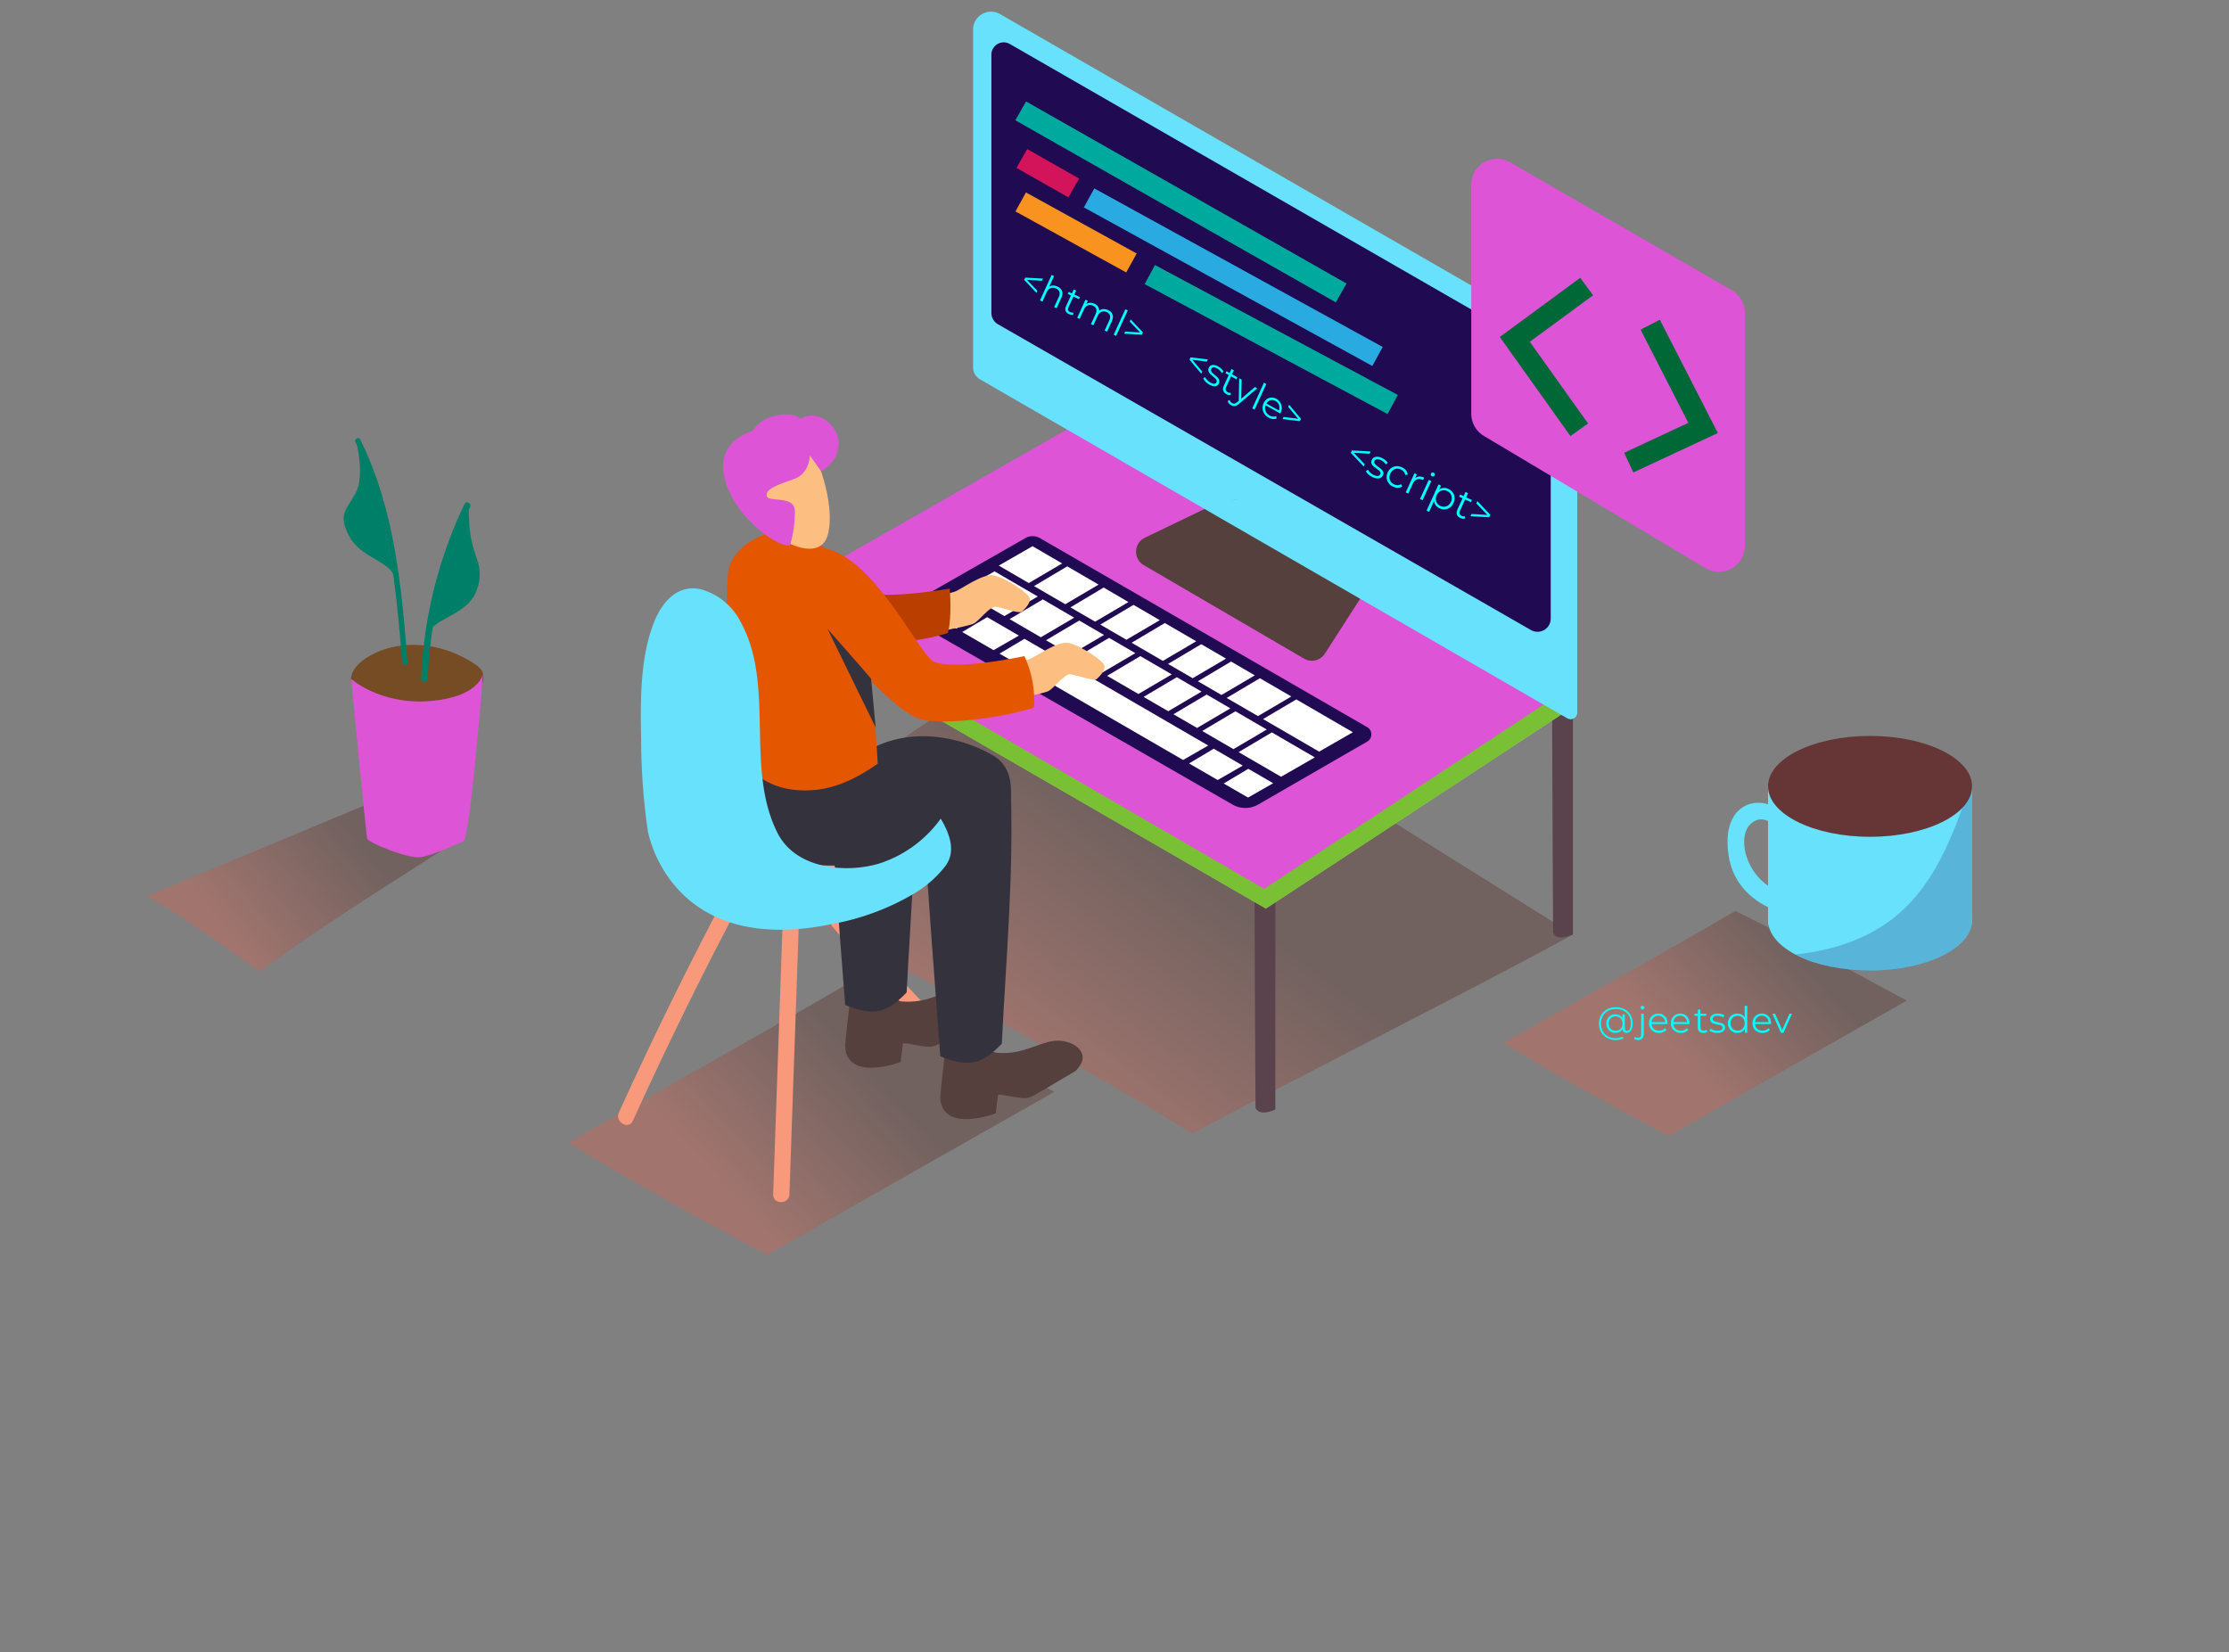 <?xml version="1.0" encoding="utf-8"?>
<svg viewBox="-5.477 22.886 411.418 304.964" xmlns="http://www.w3.org/2000/svg" xmlns:xlink="http://www.w3.org/1999/xlink">
  <rect x="-5.477" y="22.886" width="411.418" height="304.964" fill="#808080" stroke="none"/>
  <defs>
    <linearGradient id="linear-gradient" x1="311.03" y1="208.3" x2="332.41" y2="188.56" gradientUnits="userSpaceOnUse" gradientTransform="matrix(1, 0, 0, 1, -7.446, 8.439)">
      <stop offset="0" stop-color="#e75d48"/>
      <stop offset="1" stop-color="#502019"/>
    </linearGradient>
    <linearGradient id="linear-gradient-2" x1="137.47" y1="235.44" x2="163.23" y2="211.66" xlink:href="#linear-gradient"/>
    <linearGradient id="linear-gradient-3" x1="44.8" y1="187.6" x2="68.37" y2="168.6" xlink:href="#linear-gradient"/>
    <linearGradient id="linear-gradient-4" x1="189.93" y1="210.01" x2="218.27" y2="172.22" xlink:href="#linear-gradient"/>
  </defs>
  <path d="M 193.961 312.799 L 4.166 200.634 C -1.874 197.245 -7.056 191.667 -1.17 188.026 L 189.318 78.248 C 192.178 76.477 196.513 75.321 199.418 77.005 L 398.63 192.602 C 404.67 196.112 405.759 205.915 399.73 209.424 L 218.979 312.623 C 211.258 317.102 201.744 317.169 193.961 312.799 Z" style="fill: rgba(4, 32, 60, 0);"/>
  <path d="M 314.843 191.039 C 301.683 198.709 292.283 203.869 272.043 215.419 C 287.363 224.729 300.753 231.559 302.473 232.579 L 346.473 207.579 C 342.903 205.749 331.223 199.139 314.843 191.039 Z" opacity="0.32" fill="url(#linear-gradient)"/>
  <path d="M151,204.47c-15.86,9.25-27.19,15.46-51.58,29.38,18.46,11.22,34.6,19.46,36.68,20.68l53-30.09C184.85,222.2,170.78,214.23,151,204.47Z" opacity="0.32" fill="url(#linear-gradient-2)"/>
  <path d="M54.27,193.95c8.23-5.48,16.6-10.76,24.92-16.09l-11.82-8.63L21.59,188.33c5.53,2.9,13,8.33,20.86,13.86C46.36,199.4,50.27,196.61,54.27,193.95Z" opacity="0.32" fill="url(#linear-gradient-3)"/>
  <path d="M83.68,147.26a2.1,2.1,0,0,0-.37-.78,4.67,4.67,0,0,0-1.14-1c-5.81-3.93-13.86-5-20-1.17-1.4.88-3.49,2.87-2.66,4.75.48,1.09,1.94,1.73,3,2.17A44.57,44.57,0,0,0,73,154c1.3.22,2.62.44,3.93.56a5.43,5.43,0,0,0,4.79-2.05C82.63,151.32,84.09,149,83.68,147.26Z" fill="#754c24"/>
  <path d="M59.34,148.2s5.3,4.8,14.46,4.1,9.87-5,9.87-5-2.37,30.36-3.62,30.88-5.93,2.78-8.19,2.95-9.4-2.69-9.58-3.48S59.34,148.2,59.34,148.2Z" style="fill: rgb(222, 84, 214);"/>
  <path d="M61,104c-.28-.57-1.15-.07-.86.5,6.27,12.64,7.49,26.87,8.62,40.69.05.63,1.05.64,1,0C68.63,131.14,67.37,116.76,61,104Z" fill="#007f68"/>
  <path d="M 81.12 119.11 C 81.12 118.45 80.97 117.11 81.04 116 L 80.34 116.44 C 77.96 122.23 74.4 135.83 73.34 139.99 C 74.79 136.87 80.72 136.44 82.46 131.99 C 83.228 130.101 83.264 127.994 82.56 126.08 C 81.702 123.851 81.215 121.496 81.12 119.11 Z" fill="#007f68"/>
  <path d="M 60.21 104.08 C 60.21 104.08 61.96 110.64 60.15 113.92 C 58.34 117.2 56.85 117.85 59.01 121.92 C 61.17 125.99 66.95 126.54 67.33 129.66 C 67.71 132.78 64.57 109.65 60.21 104.08 Z" fill="#007f68"/>
  <path d="M80.26,115.92a82.45,82.45,0,0,0-8,32.26c0,.78,1.19.77,1.22,0a81,81,0,0,1,7.79-31.66C81.65,115.83,80.6,115.21,80.26,115.92Z" fill="#007f68"/>
  <path d="M214.59,232.12c16.12-8.68,54.27-27.87,70.27-36.75l-92.08-57.61-66.44,45.11C143.2,191.69,191.26,217.69,214.59,232.12Z" opacity="0.32" fill="url(#linear-gradient-4)"/>
  <path d="M136.88,135c.07,21.33.19,40.53.19,40.53s.45,1.74,3.66.32V133.72C139.45,134.15,138.17,134.56,136.88,135Z" fill="#5b434d"/>
  <path d="M226.07,186.84c.07,21.33.19,40.53.19,40.53s.45,1.74,3.66.32V185.6C228.64,186,227.36,186.44,226.07,186.84Z" fill="#5b434d"/>
  <path d="M281,154.52c.07,21.33.19,40.53.19,40.53s.45,1.74,3.66.32V153.28C283.58,153.7,282.3,154.12,281,154.52Z" fill="#5b434d"/>
  <polyline points="136.13 133.72 136.13 137.35 228.17 190.6 284.77 153.43 284.86 149.37" fill="#a5dd73"/>
  <polyline points="136.13 133.72 136.13 137.35 228.17 190.6 284.77 153.43 284.86 149.37" fill="#6db720" opacity="0.76"/>
  <polygon points="136.13 133.72 195.35 99.94 284.86 149.37 227.85 186.96 136.13 133.72" style="fill: rgb(222, 84, 214);"/>
  <path d="M218.31,116.14l-12.47,6a2.87,2.87,0,0,0-.2,5.07l29.57,17.25a2.87,2.87,0,0,0,3.86-.93l7.18-11.17" fill="#56403d"/>
  <path d="M281,84.17,179.13,25.5a3.31,3.31,0,0,0-5,2.87V90.7a2.56,2.56,0,0,0,1.28,2.21l108.39,62.57a1.23,1.23,0,0,0,1.85-1.07V92.33A9.42,9.42,0,0,0,281,84.17Z" fill="#68e1fd"/>
  <path d="M180.9,31l96.46,55.5a6.76,6.76,0,0,1,3.39,5.86v44.7a2.44,2.44,0,0,1-3.66,2.12L178.72,82.74a2.41,2.41,0,0,1-1.21-2.09V33A2.27,2.27,0,0,1,180.9,31Z" fill="#200a52"/>
  <ellipse cx="222.52" cy="115.11" rx="1.05" ry="0.01" transform="matrix(0.982, -0.189, 0.189, 0.982, -17.76, 44.17)" fill="#ab643c"/>
  <ellipse cx="273.43" cy="87.89" rx="1.05" ry="1.14" fill="#659fe4"/>
  <ellipse cx="270.08" cy="86.22" rx="1.05" ry="1.14" fill="#c5e9ff"/>
  <line x1="182.92" y1="43.35" x2="242.07" y2="76.96" fill="none" stroke="#00a99d" stroke-miterlimit="10" stroke-width="4"/>
  <line x1="183.13" y1="52.14" x2="192.71" y2="57.58" fill="none" stroke="#d4145a" stroke-miterlimit="10" stroke-width="4"/>
  <line x1="195.54" y1="59.42" x2="248.78" y2="88.69" fill="none" stroke="#29abe2" stroke-miterlimit="10" stroke-width="4"/>
  <line x1="182.92" y1="60.16" x2="203.36" y2="71.43" fill="none" stroke="#f7931e" stroke-miterlimit="10" stroke-width="4"/>
  <line x1="206.75" y1="73.57" x2="251.58" y2="97.55" stroke="#00a99d" stroke-miterlimit="10" stroke-width="4" style="fill: rgb(186, 218, 85);"/>
  <path d="M316.58,80.64v43a4.79,4.79,0,0,1-7.25,4.12l-40.91-24.4a4.79,4.79,0,0,1-2.34-4.12V57a4.79,4.79,0,0,1,7.19-4.15l40.91,23.62A4.79,4.79,0,0,1,316.58,80.64Z" style="fill: rgb(222, 84, 214);"/>
  <polyline points="287.38 75.78 274.12 85.53 286.01 102.22" stroke="#006837" stroke-miterlimit="10" stroke-width="4" fill="none"/>
  <polyline points="299.11 82.82 308.87 101.88 295.15 108.28" fill="none" stroke-miterlimit="10" stroke-width="4" style=""/>
  <path d="M 300.89 81.908 L 310.65 100.968 L 311.596 102.815 L 309.715 103.693 L 295.995 110.093 L 294.305 106.468 L 306.144 100.945 L 297.33 83.732 Z" style="fill: rgb(0, 104, 55);"/>
  <path d="M183.77,122.22,162.28,134.5a1.48,1.48,0,0,0,0,2.56L222,171.39a4.77,4.77,0,0,0,4.76,0l20.11-11.61a1.54,1.54,0,0,0,0-2.67l-60.4-34.89A2.67,2.67,0,0,0,183.77,122.22Z" fill="#200a52"/>
  <path d="M216.24,141.8l-6.13,3.64,4.55,2.64,6.16-3.62Z" fill="#fff"/>
  <path d="M209.52,137.89l-6.13,3.64,5.77,3.35,6.16-3.62Z" fill="#fff"/>
  <path d="M185.1,123.71l-6.23,3.58,5.54,3.22,6.16-3.62Z" fill="#fff"/>
  <path d="M198.23,131.34,192.1,135l4.55,2.64,6.16-3.62Z" fill="#fff"/>
  <path d="M191.51,127.43l-6.13,3.64,5.76,3.35c.68-.39,4.54-2.67,6.16-3.62Z" fill="#fff"/>
  <path d="M221.75,145l-6.13,3.64,4.36,2.53,6.15-3.62Z" fill="#fff"/>
  <path d="M203.74,134.54l-6.13,3.64,4.82,2.8,6.16-3.62Z" fill="#fff"/>
  <path d="M227.07,148.08l-6.13,3.64,5.77,3.35,6.16-3.62Z" fill="#fff"/>
  <polygon points="233.79 151.99 227.65 155.62 238 161.63 244.23 158.05 233.79 151.99" fill="#fff"/>
  <path d="M178.08,128.35l-6.23,3.58,8.06,4.68,6.16-3.62Z" fill="#fff"/>
  <path d="M193.72,137.43l-6.13,3.64,4.55,2.64,6.16-3.62Z" fill="#fff"/>
  <path d="M205,144l-6.13,3.64,5.77,3.35,6.16-3.62Z" fill="#fff"/>
  <path d="M199.23,140.63l-6.13,3.64,4.82,2.8,6.16-3.62Z" fill="#fff"/>
  <path d="M211.73,147.89l-6.13,3.64,4.55,2.64,6.15-3.62Z" fill="#fff"/>
  <path d="M217.24,151.09l-6.13,3.64,4.36,2.53,6.15-3.62Z" fill="#fff"/>
  <path d="M187,133.53l-6.13,3.64,5.76,3.35,6.16-3.62Z" fill="#fff"/>
  <path d="M222.55,154.18l-6.13,3.64,5.77,3.35,6.15-3.62Z" fill="#fff"/>
  <polygon points="223.14 161.72 230.97 166.27 237.21 162.69 229.27 158.08 223.14 161.72" fill="#fff"/>
  <polygon points="218.55 161.09 213.99 163.81 219.28 166.87 223.91 164.21 218.55 161.09" fill="#fff"/>
  <polygon points="220.38 167.51 224.88 170.11 229.52 167.46 224.93 164.8 220.38 167.51" fill="#fff"/>
  <polygon points="170.39 133.12 165.61 135.78 171.03 138.91 175.72 136.22 170.39 133.12" fill="#fff"/>
  <polygon points="176.73 136.81 172.12 139.55 177.91 142.9 182.59 140.21 176.73 136.81" fill="#fff"/>
  <polygon points="183.61 140.8 179.01 143.54 212.89 163.17 217.53 160.5 183.61 140.8" fill="#fff"/>
  <ellipse cx="339.69" cy="192.74" rx="18.83" ry="9.31" fill="#68e1fd"/>
  <path d="M358.53,167.94v25.32s-14,13-37.67.21V167.94" fill="#68e1fd"/>
  <path d="M343.83,192.49c-5.2,4-11.48,5.9-17.92,6.58a30.14,30.14,0,0,0,13.78,3c10,0,18.17-3.86,18.77-8.74l.06-.05V167.94h-.35C355,177,351.66,186.41,343.83,192.49Z" fill="#200a52" opacity="0.21"/>
  <path d="M323.68,177s-3.12-4.77-6.06-2-.37,12.3,8.26,13.22V192s-10.83-1.47-12.3-11.2,5.51-11.23,9-8.55" fill="#68e1fd"/>
  <ellipse cx="339.69" cy="168.04" rx="18.83" ry="9.31" fill="#663535"/>
  <path d="M162.47,168c-4.64-3.24-10.1-5-16-3.72-6.28,1.38-11.72,5.33-18.12,6.3-1,.15-5.05-.11-5.67.48-17.81,16.86,32,15.05,32,15.05,4.83-4,9.38-7.85,14.18-11.85C167.4,171.06,165,169.78,162.47,168Z" fill="#f8997c"/>
  <path d="M139,192.48l-1.77,50.86c-.07,1.93,2.93,1.93,3,0L142,192.48C142.1,190.55,139.11,190.56,139,192.48Z" fill="#f8997c"/>
  <path d="M176.37,219.69q-13.6-13.31-26-27.78c-1.26-1.47-3.37.66-2.12,2.12q12.38,14.46,26,27.78C175.63,223.16,177.76,221,176.37,219.69Z" fill="#f8997c"/>
  <path d="M128.64,187.78q-10.56,19.93-19.89,40.47c-.79,1.74,1.79,3.27,2.59,1.51q9.33-20.54,19.89-40.47C132.13,187.59,129.55,186.07,128.64,187.78Z" fill="#f8997c"/>
  <path d="M163.71,134c.61-.15,5.74-1.47,7-1.89s5.16-3.45,7.28-3,6.39,3.26,6.59,4.2-1,2.08-1.45,2.49-3.54-.72-4.74-.91-3.11,2.65-4.24,3.15-8.43,1.81-8.43,1.81" fill="#fcbf81"/>
  <path d="M177.5,146.46c.61-.15,5.74-1.47,7-1.89s5.16-3.45,7.28-3,6.39,3.26,6.59,4.2-1,2.08-1.45,2.49-3.54-.72-4.74-.91-3.11,2.65-4.24,3.15-8.43,1.81-8.43,1.81" fill="#fcbf81"/>
  <path d="M175.51,211.09c.93-1,1.54-2,1.22-3.05-.57-1.87-3.11-2.63-4.85-2.53s-3.54,1-5.3,1.5a13.17,13.17,0,0,1-5.75.71,1.28,1.28,0,0,1-.8-.45,3.17,3.17,0,0,1-2.33-2.12l-5.76-2.06s-1.47,12.17-1.42,13c.43,6.57,10.24,2.82,10.24,2.82s.35-3,.44-3.37,3.85.77,5.4.53a6.8,6.8,0,0,0,2-.93c1.16-.64,2.3-1.32,3.43-2S174.34,211.79,175.51,211.09Z" fill="#56403d"/>
  <path d="M154,166.17c-2.16.21-4.32.49-6.47.8q1.34,20.73,3,41.43c5.6,2.29,7.87,1.23,11.34-2.32.66-13.17,1.81-27,1.78-40.28C160.45,165.94,157.23,166.08,154,166.17Z" fill="#34323d"/>
  <path d="M130.73,162.38s-.93,15.13,6.67,18.5,23.19,1.69,30.86-2.81a82.82,82.82,0,0,1,12.44-6.21s2-6.62-2.81-9.48-15.35-6.4-24.73,0" fill="#34323d"/>
  <path d="M169.48,139.73c.81-3.09.34-8.19.34-8.19s-9.49,1.62-13.49,1-10.54-9-10.54-9l.89,16.6C154.26,141.73,162.11,142.07,169.48,139.73Z" fill="#ba3e00"/>
  <path d="M193.06,220.57c.93-1,1.54-2,1.22-3.05-.57-1.87-3.11-2.63-4.85-2.53s-3.54,1-5.3,1.5a13.17,13.17,0,0,1-5.75.71,1.28,1.28,0,0,1-.8-.45,3.17,3.17,0,0,1-2.33-2.12l-5.76-2.06s-1.47,12.17-1.42,13c.43,6.57,10.24,2.82,10.24,2.82s.35-3,.44-3.37,3.85.77,5.4.53a6.8,6.8,0,0,0,2-.93c1.16-.64,2.3-1.32,3.43-2S191.9,221.27,193.06,220.57Z" fill="#56403d"/>
  <path d="M170.9,162.75c-2-.94-4.06-.84-6.44-.83.33,4.87.15,6.62.45,11.48l.08,1.29c.92,14.4,2,28.79,3.1,43.18,5.6,2.29,7.87,1.23,11.34-2.32.77-15.33,2.22-31.51,1.66-46.77C177.86,165.58,175,164.67,170.9,162.75Z" fill="#34323d"/>
  <path d="M130.6,159.25c0,.37.07,1.62.13,3.13,3.15,4.15,7,6.58,13,6.4,4.89-.14,9-2.28,12.8-4.92-.48-8.85-1.91-24-4.14-34.53-.19-.89-2.5-1.49-3.18-1.86-1.59-.87-.66-2.37-2.22-3.3a53.5,53.5,0,0,0-7.05-3.44h-.06c-3.89-.06-10.6,2.94-11,8.15-.61,8,.27,12.85.89,20.84C130,152.94,130.33,156.12,130.6,159.25Z" fill="#e55600"/>
  <path d="M144.15,105.56c.51.13,4.83,10.07,3.14,16.11s-11.95-.17-14.53-4.77S134.45,103,144.15,105.56Z" fill="#fcbf81"/>
  <path d="M144,106.95s0,3.28-2.87,4.34-5.26,1.77-5.1,3.1,5.19-.19,5.21,2.85a22.66,22.66,0,0,1-.82,6.06c-.32,1.49-8.93-3.08-11.77-10.86s4.27-9.85,4.62-9.9,1-2.17,4.47-2.93,4.47.6,4.47.6a4.23,4.23,0,0,1,5.09.55c3.21,2.55,2.4,7.21-1.24,9.1Z" style="paint-order: stroke markers; fill: rgb(222, 84, 214);"/>
  <path d="M183.6,144c-4.47.93-13.55,2.41-16.76,1-2.49-1.09-10.8-18.91-19.83-20.82l-1.22,13.6s12.77,16.2,18.67,17.87c4.29,1.21,15.84-.41,20.91-2.17A19.35,19.35,0,0,0,183.6,144Z" fill="#e55600"/>
  <path d="M155.31,148.19c-.65-.84-8.05-9.22-8.05-9.22l8.89,18.21Z" fill="#34323d"/>
  <path d="M168.16,174a22.48,22.48,0,0,1-11.24,8.25c-6.34,1.93-15.56,1-18.89-5.61-6.06-12.06-.37-27.16-6.77-38.89a11.76,11.76,0,0,0-7.43-6.1c-4.15-.91-7,2.21-8.5,5.88-2.7,6.58-2.6,14.77-2.47,21.78a118.92,118.92,0,0,0,1.23,16.92s3.88,23.51,34.12,17.2a45.47,45.47,0,0,0,14.86-5.5,20.48,20.48,0,0,0,6.06-5.33C171,179.88,169.75,176.69,168.16,174Z" fill="#68e1fd"/>
  <path d="M 292.779 208.8 C 293.379 208.8 293.912 208.923 294.379 209.17 C 294.852 209.417 295.219 209.767 295.479 210.22 C 295.746 210.667 295.879 211.177 295.879 211.75 C 295.879 212.323 295.779 212.767 295.579 213.08 C 295.386 213.4 295.116 213.56 294.769 213.56 C 294.549 213.56 294.369 213.497 294.229 213.37 C 294.096 213.237 294.022 213.057 294.009 212.83 C 293.876 213.063 293.692 213.243 293.459 213.37 C 293.226 213.497 292.962 213.56 292.669 213.56 C 292.356 213.56 292.072 213.487 291.819 213.34 C 291.566 213.187 291.369 212.98 291.229 212.72 C 291.082 212.453 291.009 212.157 291.009 211.83 C 291.009 211.497 291.082 211.2 291.229 210.94 C 291.369 210.68 291.566 210.477 291.819 210.33 C 292.072 210.183 292.356 210.11 292.669 210.11 C 292.956 210.11 293.212 210.17 293.439 210.29 C 293.672 210.41 293.859 210.583 293.999 210.81 L 293.999 210.13 L 294.429 210.13 L 294.429 212.67 C 294.429 212.85 294.469 212.98 294.549 213.06 C 294.622 213.14 294.722 213.18 294.849 213.18 C 295.056 213.18 295.222 213.057 295.349 212.81 C 295.469 212.557 295.529 212.207 295.529 211.76 C 295.529 211.24 295.412 210.783 295.179 210.39 C 294.946 209.997 294.622 209.69 294.209 209.47 C 293.789 209.25 293.312 209.14 292.779 209.14 C 292.239 209.14 291.759 209.253 291.339 209.48 C 290.919 209.707 290.596 210.023 290.369 210.43 C 290.136 210.837 290.019 211.303 290.019 211.83 C 290.019 212.35 290.132 212.817 290.359 213.23 C 290.592 213.637 290.916 213.957 291.329 214.19 C 291.742 214.417 292.216 214.53 292.749 214.53 C 292.962 214.53 293.182 214.503 293.409 214.45 C 293.642 214.403 293.852 214.33 294.039 214.23 L 294.149 214.56 C 293.956 214.66 293.732 214.737 293.479 214.79 C 293.232 214.843 292.989 214.87 292.749 214.87 C 292.142 214.87 291.606 214.74 291.139 214.48 C 290.666 214.22 290.299 213.86 290.039 213.4 C 289.779 212.94 289.649 212.417 289.649 211.83 C 289.649 211.237 289.779 210.713 290.039 210.26 C 290.306 209.8 290.676 209.443 291.149 209.19 C 291.629 208.93 292.172 208.8 292.779 208.8 Z M 292.729 213.17 C 292.969 213.17 293.186 213.117 293.379 213.01 C 293.572 212.897 293.726 212.74 293.839 212.54 C 293.946 212.333 293.999 212.097 293.999 211.83 C 293.999 211.563 293.946 211.33 293.839 211.13 C 293.726 210.923 293.572 210.767 293.379 210.66 C 293.186 210.547 292.969 210.49 292.729 210.49 C 292.482 210.49 292.262 210.547 292.069 210.66 C 291.876 210.773 291.722 210.93 291.609 211.13 C 291.502 211.33 291.449 211.563 291.449 211.83 C 291.449 212.09 291.502 212.323 291.609 212.53 C 291.722 212.73 291.876 212.887 292.069 213 C 292.262 213.113 292.482 213.17 292.729 213.17 ZM 296.886 214.86 C 296.739 214.86 296.599 214.843 296.466 214.81 C 296.332 214.77 296.226 214.713 296.146 214.64 L 296.306 214.27 C 296.446 214.39 296.629 214.45 296.856 214.45 C 297.049 214.45 297.196 214.397 297.296 214.29 C 297.396 214.177 297.446 214.01 297.446 213.79 L 297.446 210.01 L 297.916 210.01 L 297.916 213.79 C 297.916 214.123 297.826 214.387 297.646 214.58 C 297.472 214.767 297.219 214.86 296.886 214.86 Z M 297.686 209.23 C 297.586 209.23 297.502 209.197 297.436 209.13 C 297.369 209.063 297.336 208.983 297.336 208.89 C 297.336 208.797 297.369 208.717 297.436 208.65 C 297.502 208.583 297.586 208.55 297.686 208.55 C 297.786 208.55 297.869 208.583 297.936 208.65 C 298.002 208.717 298.036 208.793 298.036 208.88 C 298.036 208.98 298.002 209.063 297.936 209.13 C 297.869 209.197 297.786 209.23 297.686 209.23 ZM 302.319 211.77 L 302.309 211.92 L 299.359 211.92 C 299.385 212.28 299.529 212.573 299.789 212.8 C 300.042 213.027 300.362 213.14 300.749 213.14 C 300.969 213.14 301.169 213.1 301.349 213.02 C 301.535 212.947 301.695 212.833 301.829 212.68 L 302.099 212.99 C 301.939 213.177 301.742 213.32 301.509 213.42 C 301.275 213.513 301.019 213.56 300.739 213.56 C 300.372 213.56 300.052 213.483 299.779 213.33 C 299.499 213.177 299.279 212.963 299.119 212.69 C 298.965 212.417 298.889 212.11 298.889 211.77 C 298.889 211.423 298.962 211.113 299.109 210.84 C 299.262 210.567 299.469 210.357 299.729 210.21 C 299.989 210.057 300.282 209.98 300.609 209.98 C 300.935 209.98 301.229 210.057 301.489 210.21 C 301.749 210.357 301.952 210.567 302.099 210.84 C 302.245 211.113 302.319 211.423 302.319 211.77 Z M 300.609 210.39 C 300.269 210.39 299.985 210.497 299.759 210.71 C 299.525 210.93 299.392 211.213 299.359 211.56 L 301.859 211.56 C 301.832 211.213 301.702 210.93 301.469 210.71 C 301.242 210.497 300.955 210.39 300.609 210.39 ZM 306.359 211.77 L 306.349 211.92 L 303.399 211.92 C 303.426 212.28 303.569 212.573 303.829 212.8 C 304.083 213.027 304.403 213.14 304.789 213.14 C 305.009 213.14 305.209 213.1 305.389 213.02 C 305.576 212.947 305.736 212.833 305.869 212.68 L 306.139 212.99 C 305.979 213.177 305.783 213.32 305.549 213.42 C 305.316 213.513 305.059 213.56 304.779 213.56 C 304.413 213.56 304.093 213.483 303.819 213.33 C 303.539 213.177 303.319 212.963 303.159 212.69 C 303.006 212.417 302.929 212.11 302.929 211.77 C 302.929 211.423 303.003 211.113 303.149 210.84 C 303.303 210.567 303.509 210.357 303.769 210.21 C 304.029 210.057 304.323 209.98 304.649 209.98 C 304.976 209.98 305.269 210.057 305.529 210.21 C 305.789 210.357 305.993 210.567 306.139 210.84 C 306.286 211.113 306.359 211.423 306.359 211.77 Z M 304.649 210.39 C 304.309 210.39 304.026 210.497 303.799 210.71 C 303.566 210.93 303.433 211.213 303.399 211.56 L 305.899 211.56 C 305.873 211.213 305.743 210.93 305.509 210.71 C 305.283 210.497 304.996 210.39 304.649 210.39 ZM 309.506 212.97 L 309.676 213.32 C 309.59 213.4 309.48 213.46 309.346 213.5 C 309.213 213.54 309.076 213.56 308.936 213.56 C 308.603 213.56 308.346 213.473 308.166 213.3 C 307.986 213.12 307.896 212.867 307.896 212.54 L 307.896 210.41 L 307.266 210.41 L 307.266 210.01 L 307.896 210.01 L 307.896 209.24 L 308.376 209.24 L 308.376 210.01 L 309.446 210.01 L 309.446 210.41 L 308.376 210.41 L 308.376 212.51 C 308.376 212.723 308.43 212.883 308.536 212.99 C 308.636 213.097 308.786 213.15 308.986 213.15 C 309.086 213.15 309.18 213.137 309.266 213.11 C 309.36 213.077 309.44 213.03 309.506 212.97 ZM 311.482 213.56 C 311.196 213.56 310.922 213.52 310.662 213.44 C 310.402 213.36 310.196 213.257 310.042 213.13 L 310.262 212.75 C 310.409 212.87 310.592 212.967 310.812 213.04 C 311.039 213.113 311.272 213.15 311.512 213.15 C 311.832 213.15 312.072 213.1 312.232 213 C 312.386 212.9 312.462 212.757 312.462 212.57 C 312.462 212.443 312.419 212.343 312.332 212.27 C 312.246 212.197 312.139 212.14 312.012 212.1 C 311.879 212.06 311.706 212.023 311.492 211.99 C 311.206 211.937 310.976 211.88 310.802 211.82 C 310.629 211.767 310.482 211.673 310.362 211.54 C 310.236 211.407 310.172 211.22 310.172 210.98 C 310.172 210.687 310.296 210.447 310.542 210.26 C 310.789 210.073 311.132 209.98 311.572 209.98 C 311.799 209.98 312.026 210.01 312.252 210.07 C 312.479 210.13 312.666 210.21 312.812 210.31 L 312.602 210.69 C 312.316 210.49 311.972 210.39 311.572 210.39 C 311.266 210.39 311.036 210.443 310.882 210.55 C 310.729 210.657 310.652 210.797 310.652 210.97 C 310.652 211.103 310.696 211.21 310.782 211.29 C 310.869 211.37 310.976 211.43 311.102 211.47 C 311.236 211.51 311.416 211.55 311.642 211.59 C 311.922 211.643 312.149 211.697 312.322 211.75 C 312.489 211.803 312.632 211.893 312.752 212.02 C 312.872 212.153 312.932 212.333 312.932 212.56 C 312.932 212.867 312.806 213.11 312.552 213.29 C 312.292 213.47 311.936 213.56 311.482 213.56 ZM 316.544 208.56 L 317.024 208.56 L 317.024 213.53 L 316.564 213.53 L 316.564 212.83 C 316.424 213.07 316.237 213.253 316.004 213.38 C 315.77 213.5 315.504 213.56 315.204 213.56 C 314.877 213.56 314.58 213.487 314.314 213.34 C 314.04 213.187 313.83 212.973 313.684 212.7 C 313.53 212.427 313.454 212.117 313.454 211.77 C 313.454 211.423 313.53 211.113 313.684 210.84 C 313.83 210.567 314.04 210.353 314.314 210.2 C 314.58 210.053 314.877 209.98 315.204 209.98 C 315.49 209.98 315.75 210.04 315.984 210.16 C 316.21 210.273 316.397 210.447 316.544 210.68 L 316.544 208.56 Z M 315.244 213.14 C 315.49 213.14 315.714 213.083 315.914 212.97 C 316.114 212.857 316.27 212.693 316.384 212.48 C 316.497 212.273 316.554 212.037 316.554 211.77 C 316.554 211.503 316.497 211.263 316.384 211.05 C 316.27 210.843 316.114 210.683 315.914 210.57 C 315.714 210.45 315.49 210.39 315.244 210.39 C 314.997 210.39 314.774 210.45 314.574 210.57 C 314.374 210.683 314.217 210.843 314.104 211.05 C 313.99 211.263 313.934 211.503 313.934 211.77 C 313.934 212.037 313.99 212.273 314.104 212.48 C 314.217 212.693 314.374 212.857 314.574 212.97 C 314.774 213.083 314.997 213.14 315.244 213.14 ZM 321.42 211.77 L 321.41 211.92 L 318.46 211.92 C 318.486 212.28 318.63 212.573 318.89 212.8 C 319.143 213.027 319.463 213.14 319.85 213.14 C 320.07 213.14 320.27 213.1 320.45 213.02 C 320.636 212.947 320.796 212.833 320.93 212.68 L 321.2 212.99 C 321.04 213.177 320.843 213.32 320.61 213.42 C 320.376 213.513 320.12 213.56 319.84 213.56 C 319.473 213.56 319.153 213.483 318.88 213.33 C 318.6 213.177 318.38 212.963 318.22 212.69 C 318.066 212.417 317.99 212.11 317.99 211.77 C 317.99 211.423 318.063 211.113 318.21 210.84 C 318.363 210.567 318.57 210.357 318.83 210.21 C 319.09 210.057 319.383 209.98 319.71 209.98 C 320.036 209.98 320.33 210.057 320.59 210.21 C 320.85 210.357 321.053 210.567 321.2 210.84 C 321.346 211.113 321.42 211.423 321.42 211.77 Z M 319.71 210.39 C 319.37 210.39 319.086 210.497 318.86 210.71 C 318.626 210.93 318.493 211.213 318.46 211.56 L 320.96 211.56 C 320.933 211.213 320.803 210.93 320.57 210.71 C 320.343 210.497 320.056 210.39 319.71 210.39 ZM 324.813 210.01 L 325.273 210.01 L 323.713 213.53 L 323.223 213.53 L 321.663 210.01 L 322.153 210.01 L 323.473 213.01 L 324.813 210.01 Z" transform="matrix(1, 0, 0, 1, 0, 0)" style="fill: rgb(0, 255, 255); paint-order: fill; stroke-width: 49px; white-space: pre;"/>
  <path d="M 188.271 70.693 L 188.271 71.483 L 183.641 73.313 L 188.271 75.143 L 188.271 75.923 L 182.791 73.733 L 182.791 72.893 L 188.271 70.693 ZM 192.154 77.783 C 191.62 77.783 191.107 77.706 190.614 77.553 C 190.12 77.4 189.737 77.203 189.464 76.963 L 189.864 76.263 C 190.144 76.483 190.494 76.66 190.914 76.793 C 191.334 76.933 191.77 77.003 192.224 77.003 C 192.824 77.003 193.27 76.91 193.564 76.723 C 193.85 76.53 193.994 76.263 193.994 75.923 C 193.994 75.676 193.914 75.483 193.754 75.343 C 193.594 75.21 193.394 75.106 193.154 75.033 C 192.907 74.96 192.584 74.89 192.184 74.823 C 191.644 74.723 191.21 74.62 190.884 74.513 C 190.557 74.413 190.277 74.236 190.044 73.983 C 189.817 73.73 189.704 73.38 189.704 72.933 C 189.704 72.38 189.934 71.926 190.394 71.573 C 190.854 71.22 191.497 71.043 192.324 71.043 C 192.75 71.043 193.177 71.1 193.604 71.213 C 194.037 71.326 194.39 71.476 194.664 71.663 L 194.274 72.383 C 193.727 72.003 193.077 71.813 192.324 71.813 C 191.75 71.813 191.32 71.913 191.034 72.113 C 190.74 72.32 190.594 72.586 190.594 72.913 C 190.594 73.16 190.677 73.36 190.844 73.513 C 191.004 73.666 191.207 73.78 191.454 73.853 C 191.694 73.92 192.03 73.993 192.464 74.073 C 192.99 74.173 193.414 74.273 193.734 74.373 C 194.054 74.473 194.327 74.646 194.554 74.893 C 194.78 75.133 194.894 75.466 194.894 75.893 C 194.894 76.473 194.65 76.933 194.164 77.273 C 193.684 77.613 193.014 77.783 192.154 77.783 ZM 199.696 76.673 L 200.016 77.323 C 199.849 77.47 199.639 77.583 199.386 77.663 C 199.139 77.743 198.883 77.783 198.616 77.783 C 197.996 77.783 197.516 77.616 197.176 77.283 C 196.843 76.943 196.676 76.47 196.676 75.863 L 196.676 71.853 L 195.486 71.853 L 195.486 71.093 L 196.676 71.093 L 196.676 69.643 L 197.566 69.643 L 197.566 71.093 L 199.586 71.093 L 199.586 71.853 L 197.566 71.853 L 197.566 75.803 C 197.566 76.203 197.666 76.506 197.866 76.713 C 198.066 76.913 198.349 77.013 198.716 77.013 C 198.903 77.013 199.083 76.986 199.256 76.933 C 199.423 76.873 199.569 76.786 199.696 76.673 ZM 206.18 71.093 L 207.07 71.093 L 203.75 78.513 C 203.483 79.14 203.173 79.583 202.82 79.843 C 202.467 80.103 202.043 80.233 201.55 80.233 C 201.23 80.233 200.93 80.183 200.65 80.083 C 200.377 79.983 200.137 79.83 199.93 79.623 L 200.35 78.953 C 200.683 79.293 201.087 79.463 201.56 79.463 C 201.86 79.463 202.12 79.38 202.34 79.213 C 202.553 79.04 202.75 78.753 202.93 78.353 L 203.22 77.713 L 200.26 71.093 L 201.2 71.093 L 203.69 76.723 L 206.18 71.093 ZM 208.308 77.723 L 208.308 68.373 L 209.198 68.373 L 209.198 77.723 L 208.308 77.723 ZM 217.467 74.413 L 217.457 74.683 L 211.907 74.683 C 211.96 75.376 212.227 75.933 212.707 76.353 C 213.187 76.78 213.79 76.993 214.517 76.993 C 214.93 76.993 215.31 76.92 215.657 76.773 C 215.997 76.626 216.294 76.41 216.547 76.123 L 217.057 76.703 C 216.757 77.056 216.387 77.326 215.947 77.513 C 215.507 77.693 215.024 77.783 214.497 77.783 C 213.817 77.783 213.214 77.64 212.687 77.353 C 212.16 77.06 211.75 76.66 211.457 76.153 C 211.164 75.64 211.017 75.06 211.017 74.413 C 211.017 73.766 211.157 73.186 211.437 72.673 C 211.717 72.16 212.104 71.76 212.597 71.473 C 213.09 71.186 213.644 71.043 214.257 71.043 C 214.87 71.043 215.42 71.186 215.907 71.473 C 216.394 71.76 216.777 72.156 217.057 72.663 C 217.33 73.17 217.467 73.753 217.467 74.413 Z M 214.257 71.813 C 213.617 71.813 213.08 72.016 212.647 72.423 C 212.214 72.83 211.967 73.363 211.907 74.023 L 216.607 74.023 C 216.554 73.363 216.31 72.83 215.877 72.423 C 215.444 72.016 214.904 71.813 214.257 71.813 ZM 218.904 70.693 L 224.384 72.893 L 224.384 73.733 L 218.904 75.923 L 218.904 75.143 L 223.544 73.313 L 218.904 71.483 L 218.904 70.693 Z" transform="matrix(0.49, 0.273, -0.231, 0.506, 141.539, 2.066)" style="fill: rgb(0, 255, 255); white-space: pre;"/>
  <path d="M 188.271 70.693 L 188.271 71.483 L 183.641 73.313 L 188.271 75.143 L 188.271 75.923 L 182.791 73.733 L 182.791 72.893 L 188.271 70.693 ZM 192.167 77.783 C 191.634 77.783 191.12 77.706 190.627 77.553 C 190.134 77.4 189.75 77.203 189.477 76.963 L 189.877 76.263 C 190.157 76.483 190.507 76.66 190.927 76.793 C 191.347 76.933 191.784 77.003 192.237 77.003 C 192.837 77.003 193.284 76.91 193.577 76.723 C 193.864 76.53 194.007 76.263 194.007 75.923 C 194.007 75.676 193.927 75.483 193.767 75.343 C 193.607 75.21 193.407 75.106 193.167 75.033 C 192.92 74.96 192.597 74.89 192.197 74.823 C 191.657 74.723 191.224 74.62 190.897 74.513 C 190.57 74.413 190.29 74.236 190.057 73.983 C 189.83 73.73 189.717 73.38 189.717 72.933 C 189.717 72.38 189.947 71.926 190.407 71.573 C 190.867 71.22 191.51 71.043 192.337 71.043 C 192.764 71.043 193.19 71.1 193.617 71.213 C 194.05 71.326 194.404 71.476 194.677 71.663 L 194.287 72.383 C 193.74 72.003 193.09 71.813 192.337 71.813 C 191.764 71.813 191.334 71.913 191.047 72.113 C 190.754 72.32 190.607 72.586 190.607 72.913 C 190.607 73.16 190.69 73.36 190.857 73.513 C 191.017 73.666 191.22 73.78 191.467 73.853 C 191.707 73.92 192.044 73.993 192.477 74.073 C 193.004 74.173 193.427 74.273 193.747 74.373 C 194.067 74.473 194.34 74.646 194.567 74.893 C 194.794 75.133 194.907 75.466 194.907 75.893 C 194.907 76.473 194.664 76.933 194.177 77.273 C 193.697 77.613 193.027 77.783 192.167 77.783 ZM 199.291 77.783 C 198.637 77.783 198.054 77.64 197.541 77.353 C 197.021 77.073 196.614 76.673 196.321 76.153 C 196.027 75.64 195.881 75.06 195.881 74.413 C 195.881 73.766 196.027 73.186 196.321 72.673 C 196.614 72.16 197.021 71.76 197.541 71.473 C 198.054 71.186 198.637 71.043 199.291 71.043 C 199.864 71.043 200.377 71.156 200.831 71.383 C 201.277 71.603 201.631 71.926 201.891 72.353 L 201.221 72.813 C 201.001 72.48 200.724 72.233 200.391 72.073 C 200.057 71.906 199.691 71.823 199.291 71.823 C 198.817 71.823 198.387 71.93 198.001 72.143 C 197.621 72.363 197.324 72.67 197.111 73.063 C 196.897 73.456 196.791 73.906 196.791 74.413 C 196.791 74.92 196.897 75.37 197.111 75.763 C 197.324 76.156 197.621 76.46 198.001 76.673 C 198.387 76.886 198.817 76.993 199.291 76.993 C 199.691 76.993 200.057 76.913 200.391 76.753 C 200.724 76.593 201.001 76.35 201.221 76.023 L 201.891 76.473 C 201.631 76.906 201.274 77.233 200.821 77.453 C 200.367 77.673 199.857 77.783 199.291 77.783 ZM 204.486 72.393 C 204.699 71.946 205.012 71.61 205.426 71.383 C 205.846 71.156 206.362 71.043 206.976 71.043 L 206.976 71.913 L 206.756 71.903 C 206.062 71.903 205.516 72.116 205.116 72.543 C 204.722 72.97 204.526 73.57 204.526 74.343 L 204.526 77.723 L 203.636 77.723 L 203.636 71.093 L 204.486 71.093 L 204.486 72.393 ZM 208.581 77.723 L 208.581 71.093 L 209.471 71.093 L 209.471 77.723 L 208.581 77.723 Z M 209.031 69.643 C 208.844 69.643 208.688 69.58 208.561 69.453 C 208.441 69.333 208.381 69.183 208.381 69.003 C 208.381 68.836 208.441 68.69 208.561 68.563 C 208.688 68.436 208.844 68.373 209.031 68.373 C 209.218 68.373 209.374 68.433 209.501 68.553 C 209.628 68.68 209.691 68.826 209.691 68.993 C 209.691 69.18 209.628 69.333 209.501 69.453 C 209.374 69.58 209.218 69.643 209.031 69.643 ZM 215.376 71.043 C 215.996 71.043 216.56 71.183 217.066 71.463 C 217.573 71.75 217.966 72.146 218.246 72.653 C 218.533 73.166 218.676 73.753 218.676 74.413 C 218.676 75.073 218.533 75.66 218.246 76.173 C 217.966 76.686 217.576 77.083 217.076 77.363 C 216.576 77.643 216.01 77.783 215.376 77.783 C 214.843 77.783 214.36 77.673 213.926 77.453 C 213.493 77.233 213.136 76.906 212.856 76.473 L 212.856 80.163 L 211.966 80.163 L 211.966 71.093 L 212.816 71.093 L 212.816 72.403 C 213.09 71.97 213.446 71.633 213.886 71.393 C 214.326 71.16 214.823 71.043 215.376 71.043 Z M 215.316 76.993 C 215.776 76.993 216.196 76.886 216.576 76.673 C 216.956 76.46 217.253 76.153 217.466 75.753 C 217.68 75.36 217.786 74.913 217.786 74.413 C 217.786 73.906 217.68 73.456 217.466 73.063 C 217.253 72.676 216.956 72.373 216.576 72.153 C 216.196 71.933 215.776 71.823 215.316 71.823 C 214.843 71.823 214.42 71.933 214.046 72.153 C 213.673 72.373 213.38 72.676 213.166 73.063 C 212.953 73.456 212.846 73.906 212.846 74.413 C 212.846 74.913 212.953 75.36 213.166 75.753 C 213.38 76.153 213.673 76.46 214.046 76.673 C 214.42 76.886 214.843 76.993 215.316 76.993 ZM 223.668 76.673 L 223.988 77.323 C 223.822 77.47 223.612 77.583 223.358 77.663 C 223.112 77.743 222.855 77.783 222.588 77.783 C 221.968 77.783 221.488 77.616 221.148 77.283 C 220.815 76.943 220.648 76.47 220.648 75.863 L 220.648 71.853 L 219.458 71.853 L 219.458 71.093 L 220.648 71.093 L 220.648 69.643 L 221.538 69.643 L 221.538 71.093 L 223.558 71.093 L 223.558 71.853 L 221.538 71.853 L 221.538 75.803 C 221.538 76.203 221.638 76.506 221.838 76.713 C 222.038 76.913 222.322 77.013 222.688 77.013 C 222.875 77.013 223.055 76.986 223.228 76.933 C 223.395 76.873 223.542 76.786 223.668 76.673 ZM 225.238 70.693 L 230.718 72.893 L 230.718 73.733 L 225.238 75.923 L 225.238 75.143 L 229.878 73.313 L 225.238 71.483 L 225.238 70.693 Z" transform="matrix(0.533, 0.248, -0.243, 0.532, 164.335, 21.922)" style="fill: rgb(0, 255, 255); white-space: pre;"/>
  <path d="M 187.931 71.073 L 187.931 71.823 L 183.541 73.553 L 187.931 75.283 L 187.931 76.023 L 182.741 73.943 L 182.741 73.153 L 187.931 71.073 ZM 193.128 71.403 C 193.921 71.403 194.548 71.633 195.008 72.093 C 195.475 72.546 195.708 73.21 195.708 74.083 L 195.708 77.723 L 194.858 77.723 L 194.858 74.173 C 194.858 73.52 194.695 73.023 194.368 72.683 C 194.048 72.336 193.585 72.163 192.978 72.163 C 192.305 72.163 191.771 72.366 191.378 72.773 C 190.985 73.173 190.788 73.726 190.788 74.433 L 190.788 77.723 L 189.938 77.723 L 189.938 68.873 L 190.788 68.873 L 190.788 72.553 C 191.015 72.186 191.331 71.903 191.738 71.703 C 192.145 71.503 192.608 71.403 193.128 71.403 ZM 201 76.733 L 201.3 77.343 C 201.14 77.483 200.943 77.593 200.71 77.673 C 200.477 77.746 200.233 77.783 199.98 77.783 C 199.393 77.783 198.94 77.623 198.62 77.303 C 198.3 76.99 198.14 76.543 198.14 75.963 L 198.14 72.163 L 197.02 72.163 L 197.02 71.453 L 198.14 71.453 L 198.14 70.083 L 198.99 70.083 L 198.99 71.453 L 200.9 71.453 L 200.9 72.163 L 198.99 72.163 L 198.99 75.913 C 198.99 76.286 199.083 76.57 199.27 76.763 C 199.457 76.956 199.723 77.053 200.07 77.053 C 200.25 77.053 200.42 77.026 200.58 76.973 C 200.747 76.92 200.887 76.84 201 76.733 ZM 210.655 71.403 C 211.441 71.403 212.058 71.63 212.505 72.083 C 212.958 72.536 213.185 73.203 213.185 74.083 L 213.185 77.723 L 212.335 77.723 L 212.335 74.173 C 212.335 73.52 212.178 73.023 211.865 72.683 C 211.551 72.336 211.108 72.163 210.535 72.163 C 209.881 72.163 209.368 72.366 208.995 72.773 C 208.621 73.173 208.435 73.726 208.435 74.433 L 208.435 77.723 L 207.595 77.723 L 207.595 74.173 C 207.595 73.52 207.438 73.023 207.125 72.683 C 206.805 72.336 206.355 72.163 205.775 72.163 C 205.135 72.163 204.625 72.366 204.245 72.773 C 203.871 73.173 203.685 73.726 203.685 74.433 L 203.685 77.723 L 202.835 77.723 L 202.835 71.453 L 203.645 71.453 L 203.645 72.593 C 203.865 72.213 204.175 71.92 204.575 71.713 C 204.975 71.506 205.431 71.403 205.945 71.403 C 206.471 71.403 206.928 71.516 207.315 71.743 C 207.695 71.963 207.981 72.293 208.175 72.733 C 208.408 72.32 208.741 71.993 209.175 71.753 C 209.608 71.52 210.101 71.403 210.655 71.403 ZM 215.469 77.723 L 215.469 68.873 L 216.319 68.873 L 216.319 77.723 L 215.469 77.723 ZM 218.322 71.073 L 223.512 73.153 L 223.512 73.943 L 218.322 76.023 L 218.322 75.283 L 222.712 73.553 L 218.322 71.823 L 218.322 71.073 Z" transform="matrix(0.533, 0.248, -0.243, 0.532, 104.125, -10.107)" style="fill: rgb(0, 255, 255); line-height: 16.348px; white-space: pre;"/>
</svg>